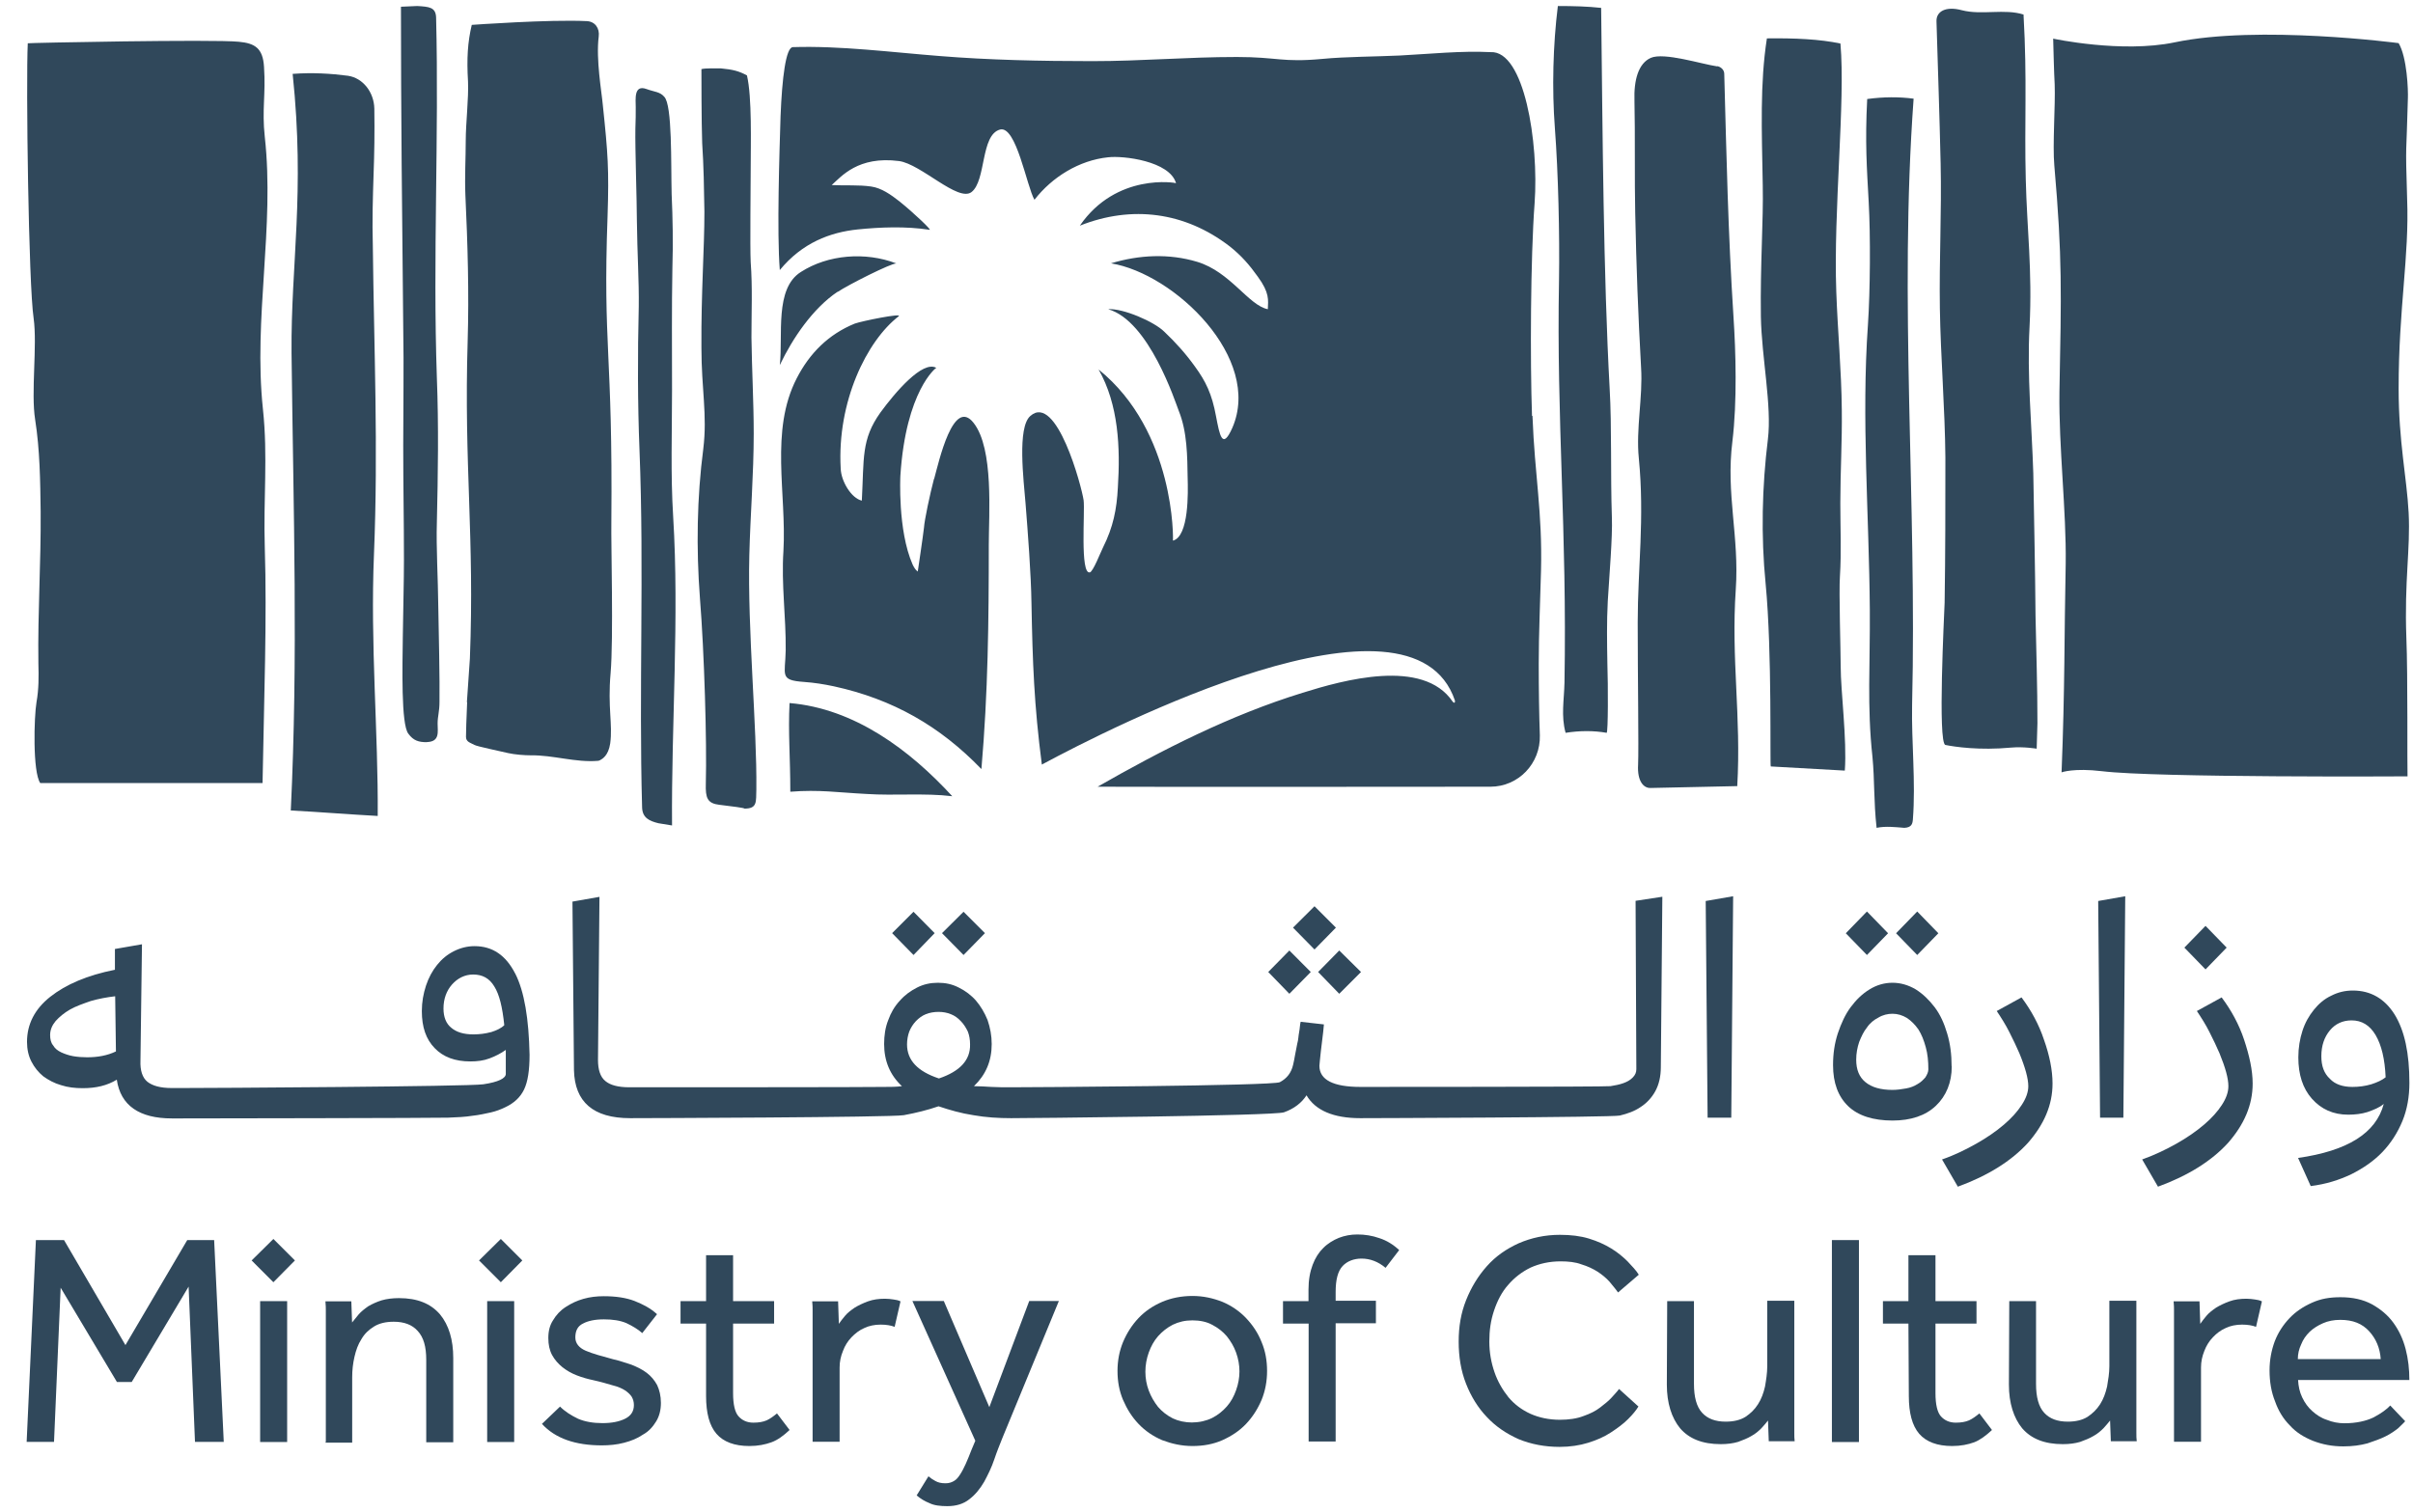 <svg width="67" height="42" viewBox="0 0 67 42" fill="none" xmlns="http://www.w3.org/2000/svg">
<path d="M14.304 27.039C14.047 26.536 13.679 26.279 13.176 26.279C12.971 26.279 12.776 26.331 12.599 26.421C12.415 26.515 12.269 26.636 12.137 26.8C12.005 26.963 11.901 27.157 11.828 27.376C11.755 27.602 11.713 27.828 11.713 28.084C11.713 28.526 11.828 28.866 12.071 29.113C12.307 29.359 12.637 29.481 13.057 29.481C13.252 29.481 13.426 29.46 13.592 29.397C13.759 29.335 13.912 29.255 14.044 29.161V29.828C14.044 29.949 13.839 30.054 13.419 30.116C12.998 30.179 5.831 30.22 4.997 30.22H4.771C4.452 30.22 4.237 30.158 4.094 30.047C3.952 29.932 3.889 29.727 3.9 29.46L3.942 26.227L3.191 26.358V26.935C2.42 27.088 1.827 27.345 1.396 27.685C0.965 28.026 0.75 28.446 0.75 28.939C0.75 29.144 0.792 29.328 0.872 29.484C0.955 29.647 1.066 29.783 1.201 29.894C1.344 29.998 1.511 30.088 1.695 30.14C1.889 30.203 2.084 30.224 2.299 30.224C2.667 30.224 2.976 30.151 3.243 29.988C3.348 30.706 3.869 31.064 4.775 31.064H5.001C5.341 31.064 12.179 31.054 12.436 31.043C12.693 31.033 12.919 31.023 13.113 30.991C13.307 30.97 13.481 30.929 13.627 30.898C13.769 30.866 13.905 30.814 14.026 30.755C14.273 30.64 14.447 30.477 14.551 30.262C14.655 30.047 14.704 29.727 14.704 29.297C14.683 28.3 14.561 27.539 14.304 27.036M13.627 28.668C13.474 28.71 13.307 28.73 13.144 28.73C12.877 28.73 12.672 28.668 12.53 28.546C12.387 28.432 12.314 28.248 12.314 28.012C12.314 27.744 12.398 27.518 12.55 27.345C12.703 27.171 12.908 27.067 13.137 27.067C13.394 27.067 13.589 27.171 13.724 27.397C13.867 27.623 13.95 27.973 14.002 28.474C13.919 28.557 13.797 28.616 13.634 28.668M2.42 29.366C2.288 29.366 2.153 29.356 2.031 29.335C1.91 29.314 1.795 29.272 1.702 29.23C1.597 29.178 1.528 29.126 1.476 29.036C1.413 28.963 1.392 28.862 1.392 28.748C1.392 28.605 1.445 28.48 1.545 28.359C1.649 28.244 1.781 28.133 1.945 28.039C2.108 27.946 2.313 27.876 2.521 27.803C2.736 27.741 2.962 27.699 3.198 27.671L3.219 29.203C2.983 29.317 2.716 29.366 2.417 29.366" fill="#30485B"/>
<path d="M25.952 25.918L25.365 25.324L24.771 25.918L25.365 26.525L25.952 25.918Z" fill="#30485B"/>
<path d="M27.348 25.918L26.754 25.324L26.156 25.918L26.754 26.525L27.348 25.918Z" fill="#30485B"/>
<path d="M37.093 25.765L36.499 25.171L35.902 25.765L36.499 26.372L37.093 25.765Z" fill="#30485B"/>
<path d="M37.186 27.602L37.79 26.997L37.186 26.4L36.599 26.997L37.186 27.602Z" fill="#30485B"/>
<path d="M36.395 26.997L35.801 26.4L35.214 26.997L35.801 27.602L36.395 26.997Z" fill="#30485B"/>
<path d="M45.414 25.025L45.435 29.696C45.435 29.79 45.403 29.859 45.331 29.932C45.258 30.005 45.178 30.047 45.074 30.085C44.969 30.123 44.848 30.147 44.716 30.168C44.584 30.189 37.906 30.189 37.774 30.189C37.024 30.189 36.635 29.994 36.635 29.602C36.635 29.55 36.656 29.408 36.676 29.192C36.697 28.977 36.739 28.73 36.76 28.453L36.114 28.38C36.093 28.463 36.093 28.564 36.072 28.668C36.051 28.772 36.051 28.883 36.02 28.987C35.999 29.092 35.978 29.203 35.958 29.307C35.937 29.411 35.926 29.501 35.905 29.574C35.853 29.8 35.732 29.953 35.537 30.057C35.343 30.161 28.491 30.199 28.071 30.199C27.876 30.199 27.703 30.199 27.526 30.189C27.349 30.179 27.196 30.168 27.043 30.168C27.373 29.849 27.536 29.47 27.536 28.998C27.536 28.762 27.494 28.546 27.421 28.331C27.338 28.126 27.227 27.942 27.102 27.796C26.97 27.643 26.803 27.518 26.619 27.428C26.435 27.334 26.251 27.296 26.043 27.296C25.834 27.296 25.643 27.338 25.466 27.428C25.282 27.522 25.126 27.633 24.983 27.796C24.841 27.949 24.737 28.126 24.664 28.331C24.581 28.536 24.549 28.762 24.549 28.998C24.549 29.47 24.713 29.859 25.043 30.168C24.89 30.189 24.723 30.189 24.549 30.189C24.376 30.199 17.66 30.199 17.475 30.199C17.156 30.199 16.941 30.137 16.809 30.026C16.666 29.911 16.604 29.706 16.604 29.439L16.645 24.91L15.895 25.042L15.937 29.724C15.958 30.606 16.472 31.057 17.496 31.057C17.854 31.057 24.747 31.036 25.095 30.974C25.435 30.911 25.761 30.831 26.06 30.727C26.369 30.831 26.685 30.922 27.026 30.974C27.376 31.036 27.724 31.057 28.074 31.057C28.474 31.057 35.367 30.995 35.652 30.894C35.937 30.793 36.145 30.627 36.277 30.422C36.523 30.842 37.027 31.057 37.767 31.057C38.003 31.057 44.761 31.036 44.976 30.984C45.192 30.932 45.386 30.863 45.553 30.748C45.716 30.644 45.862 30.491 45.962 30.307C46.063 30.123 46.115 29.897 46.115 29.64L46.157 24.907L45.407 25.021H45.414V25.025ZM26.067 29.953C25.48 29.758 25.185 29.449 25.185 29.008C25.185 28.887 25.206 28.762 25.247 28.651C25.289 28.546 25.352 28.446 25.431 28.362C25.511 28.279 25.605 28.209 25.709 28.168C25.814 28.126 25.935 28.105 26.06 28.105C26.185 28.105 26.296 28.126 26.4 28.168C26.505 28.209 26.595 28.272 26.678 28.362C26.762 28.446 26.821 28.546 26.873 28.651C26.914 28.755 26.935 28.876 26.935 29.008C26.946 29.449 26.647 29.758 26.074 29.953" fill="#30485B"/>
<path d="M47.414 31.043L47.361 25.025L48.123 24.893L48.071 31.043H47.414Z" fill="#30485B"/>
<path d="M54.193 29.616C54.193 30.067 54.04 30.439 53.752 30.713C53.464 30.988 53.054 31.123 52.55 31.123C52.015 31.123 51.595 30.991 51.317 30.724C51.039 30.456 50.897 30.078 50.897 29.585C50.897 29.265 50.939 28.98 51.029 28.703C51.123 28.425 51.234 28.178 51.387 27.973C51.54 27.768 51.706 27.605 51.911 27.48C52.106 27.359 52.321 27.296 52.547 27.296C52.772 27.296 52.988 27.359 53.193 27.48C53.387 27.602 53.561 27.768 53.717 27.973C53.873 28.178 53.984 28.425 54.068 28.713C54.151 28.991 54.189 29.29 54.189 29.616M51.838 26.525L51.251 25.921L51.838 25.317L52.425 25.921L51.838 26.525ZM53.543 29.699C53.543 29.474 53.523 29.269 53.471 29.085C53.418 28.89 53.356 28.734 53.266 28.591C53.172 28.459 53.071 28.355 52.946 28.272C52.825 28.199 52.689 28.157 52.547 28.157C52.415 28.157 52.279 28.189 52.158 28.262C52.036 28.324 51.922 28.414 51.838 28.539C51.745 28.654 51.685 28.786 51.623 28.939C51.571 29.092 51.54 29.258 51.54 29.432C51.54 29.71 51.623 29.915 51.797 30.057C51.97 30.199 52.217 30.272 52.547 30.272C52.679 30.272 52.804 30.252 52.925 30.231C53.047 30.21 53.151 30.168 53.245 30.109C53.339 30.057 53.398 29.994 53.46 29.925C53.512 29.842 53.543 29.772 53.543 29.699ZM53.234 26.525L52.647 25.921L53.234 25.317L53.821 25.921L53.234 26.525Z" fill="#30485B"/>
<path d="M53.925 32.203C54.276 32.082 54.592 31.925 54.88 31.762C55.168 31.599 55.425 31.422 55.64 31.238C55.856 31.054 56.019 30.87 56.133 30.693C56.255 30.509 56.318 30.335 56.318 30.168C56.318 30.064 56.297 29.932 56.255 29.779C56.213 29.626 56.151 29.449 56.071 29.255C55.988 29.06 55.897 28.876 55.793 28.668C55.689 28.46 55.567 28.269 55.442 28.081L56.13 27.703C56.397 28.06 56.613 28.453 56.755 28.883C56.908 29.314 56.991 29.724 56.991 30.095C56.991 30.693 56.755 31.234 56.304 31.748C55.852 32.242 55.206 32.651 54.362 32.96L53.921 32.2L53.925 32.203Z" fill="#30485B"/>
<path d="M58.311 31.043L58.259 25.025L59.01 24.893L58.958 31.043H58.311Z" fill="#30485B"/>
<path d="M59.482 32.203C59.822 32.082 60.149 31.925 60.437 31.762C60.725 31.599 60.982 31.422 61.197 31.238C61.413 31.054 61.576 30.87 61.691 30.693C61.812 30.509 61.874 30.335 61.874 30.168C61.874 30.064 61.854 29.932 61.812 29.779C61.77 29.626 61.708 29.449 61.628 29.255C61.545 29.06 61.454 28.876 61.35 28.668C61.246 28.46 61.124 28.269 60.999 28.081L61.687 27.703C61.954 28.06 62.17 28.453 62.312 28.883C62.455 29.314 62.548 29.724 62.548 30.095C62.548 30.693 62.312 31.234 61.861 31.748C61.409 32.242 60.763 32.651 59.919 32.96L59.478 32.2L59.482 32.203ZM61.239 26.925L60.652 26.32L61.239 25.716L61.826 26.32L61.239 26.925Z" fill="#30485B"/>
<path d="M63.806 32.162C65.181 31.967 65.973 31.474 66.188 30.661C66.067 30.765 65.91 30.825 65.737 30.887C65.574 30.939 65.386 30.96 65.202 30.96C64.782 30.96 64.452 30.807 64.195 30.519C63.938 30.231 63.816 29.842 63.816 29.369C63.816 29.102 63.858 28.855 63.931 28.63C64.004 28.404 64.115 28.209 64.251 28.043C64.382 27.88 64.539 27.744 64.733 27.654C64.917 27.56 65.112 27.512 65.331 27.512C65.824 27.512 66.213 27.737 66.49 28.178C66.768 28.63 66.9 29.255 66.9 30.078C66.9 30.456 66.838 30.818 66.706 31.137C66.574 31.457 66.386 31.752 66.15 31.998C65.914 32.245 65.615 32.45 65.289 32.613C64.948 32.776 64.58 32.891 64.16 32.943L63.809 32.162H63.806ZM65.317 30.189C65.49 30.189 65.667 30.168 65.841 30.116C66.004 30.064 66.14 30.002 66.24 29.922C66.219 29.418 66.126 29.029 65.963 28.751C65.799 28.473 65.574 28.341 65.296 28.341C65.049 28.341 64.844 28.435 64.692 28.619C64.539 28.803 64.455 29.04 64.455 29.338C64.455 29.606 64.528 29.811 64.692 29.963C64.834 30.116 65.049 30.189 65.317 30.189Z" fill="#30485B"/>
<path d="M0.997 34.443H1.778L3.483 37.36L5.199 34.443H5.946L6.213 40.048H5.414L5.237 35.735L3.657 38.385H3.247L1.684 35.766L1.5 40.048H0.74L0.997 34.443Z" fill="#30485B"/>
<path d="M7.591 34.412L8.189 35.009L7.591 35.614L6.987 35.009L7.591 34.412ZM7.223 36.138H7.973V40.052H7.223V36.138Z" fill="#30485B"/>
<path d="M9.047 40.048V36.392C9.047 36.34 9.047 36.26 9.036 36.145H9.755L9.776 36.732C9.828 36.669 9.89 36.59 9.96 36.506C10.033 36.423 10.123 36.353 10.227 36.28C10.332 36.218 10.463 36.159 10.595 36.117C10.738 36.075 10.905 36.055 11.078 36.055C11.592 36.055 11.96 36.208 12.217 36.506C12.464 36.805 12.585 37.215 12.585 37.718V40.059H11.835V37.77C11.835 37.402 11.762 37.145 11.599 36.968C11.446 36.794 11.221 36.711 10.932 36.711C10.717 36.711 10.533 36.753 10.387 36.843C10.234 36.937 10.12 37.048 10.036 37.194C9.943 37.336 9.884 37.503 9.842 37.687C9.8 37.871 9.779 38.055 9.779 38.253V40.069H9.04V40.048H9.047Z" fill="#30485B"/>
<path d="M13.906 34.412L14.503 35.009L13.906 35.614L13.301 35.009L13.906 34.412ZM13.527 36.138H14.277V40.052H13.527V36.138Z" fill="#30485B"/>
<path d="M15.548 39.066C15.691 39.208 15.857 39.312 16.052 39.406C16.246 39.489 16.472 39.527 16.729 39.527C16.986 39.527 17.191 39.486 17.354 39.406C17.517 39.326 17.601 39.201 17.601 39.027C17.601 38.934 17.58 38.864 17.538 38.791C17.496 38.729 17.434 38.67 17.354 38.617C17.274 38.565 17.16 38.513 17.003 38.475C16.861 38.433 16.684 38.381 16.468 38.333C16.316 38.301 16.17 38.26 16.017 38.201C15.864 38.142 15.739 38.069 15.618 37.975C15.503 37.881 15.402 37.77 15.329 37.635C15.257 37.499 15.225 37.346 15.225 37.162C15.225 36.968 15.267 36.805 15.357 36.669C15.441 36.527 15.552 36.402 15.708 36.301C15.864 36.2 16.017 36.127 16.201 36.075C16.385 36.023 16.569 36.002 16.767 36.002C17.097 36.002 17.382 36.044 17.618 36.134C17.854 36.228 18.069 36.339 18.243 36.502L17.833 37.027C17.719 36.923 17.566 36.832 17.392 36.749C17.219 36.676 17.014 36.645 16.767 36.645C16.52 36.645 16.326 36.687 16.191 36.76C16.038 36.832 15.975 36.964 15.975 37.148C15.975 37.312 16.079 37.437 16.264 37.517C16.458 37.6 16.715 37.669 17.024 37.753C17.208 37.794 17.382 37.857 17.538 37.906C17.691 37.968 17.837 38.038 17.958 38.131C18.08 38.225 18.174 38.336 18.247 38.472C18.309 38.604 18.351 38.77 18.351 38.965C18.351 39.159 18.309 39.333 18.219 39.479C18.125 39.632 18.014 39.757 17.851 39.847C17.698 39.951 17.531 40.02 17.326 40.073C17.132 40.125 16.916 40.145 16.712 40.145C15.972 40.145 15.416 39.951 15.048 39.548L15.552 39.066H15.548Z" fill="#30485B"/>
<path d="M19.605 36.763H18.896V36.138H19.605V34.863H20.355V36.138H21.494V36.763H20.355V38.694C20.355 39.013 20.407 39.229 20.508 39.34C20.608 39.451 20.744 39.514 20.917 39.514C21.07 39.514 21.185 39.493 21.285 39.451C21.379 39.409 21.48 39.336 21.574 39.257L21.924 39.718C21.761 39.871 21.595 39.996 21.421 40.059C21.247 40.121 21.053 40.163 20.806 40.163C20.396 40.163 20.087 40.048 19.893 39.823C19.698 39.597 19.605 39.246 19.605 38.774V36.76V36.763Z" fill="#30485B"/>
<path d="M22.563 40.048V36.381C22.563 36.329 22.563 36.249 22.552 36.145H23.271L23.292 36.77C23.334 36.707 23.396 36.627 23.466 36.544C23.535 36.461 23.629 36.391 23.733 36.319C23.837 36.256 23.959 36.197 24.101 36.145C24.244 36.093 24.4 36.072 24.574 36.072C24.657 36.072 24.737 36.082 24.81 36.093C24.883 36.103 24.942 36.114 25.004 36.145L24.841 36.853C24.737 36.812 24.605 36.791 24.452 36.791C24.289 36.791 24.133 36.822 24.001 36.885C23.858 36.947 23.744 37.037 23.643 37.142C23.542 37.246 23.459 37.378 23.407 37.52C23.344 37.673 23.313 37.819 23.313 37.982V40.045H22.563V40.048Z" fill="#30485B"/>
<path d="M25.778 41.003C25.841 41.056 25.9 41.097 25.973 41.135C26.046 41.177 26.136 41.198 26.251 41.198C26.345 41.198 26.414 41.177 26.487 41.135C26.56 41.094 26.608 41.031 26.66 40.951C26.713 40.871 26.765 40.767 26.813 40.663C26.865 40.548 26.918 40.416 26.977 40.264L27.081 40.017L25.334 36.135H26.206L27.47 39.083L28.578 36.135H29.401L27.831 39.944C27.758 40.128 27.678 40.323 27.605 40.541C27.532 40.76 27.431 40.962 27.327 41.156C27.213 41.351 27.081 41.514 26.918 41.639C26.754 41.771 26.549 41.833 26.303 41.833C26.108 41.833 25.935 41.813 25.81 41.75C25.678 41.698 25.563 41.629 25.452 41.535L25.782 41L25.778 41.003Z" fill="#30485B"/>
<path d="M33.109 40.163C32.81 40.163 32.533 40.1 32.269 40C32.022 39.895 31.796 39.743 31.612 39.548C31.428 39.354 31.293 39.138 31.182 38.881C31.078 38.635 31.029 38.367 31.029 38.079C31.029 37.791 31.081 37.523 31.182 37.277C31.286 37.03 31.428 36.805 31.612 36.61C31.796 36.416 32.012 36.27 32.269 36.159C32.515 36.054 32.803 35.995 33.109 35.995C33.415 35.995 33.686 36.058 33.943 36.159C34.189 36.263 34.415 36.416 34.599 36.61C34.783 36.805 34.929 37.02 35.03 37.277C35.134 37.523 35.182 37.791 35.182 38.079C35.182 38.367 35.13 38.635 35.03 38.881C34.925 39.128 34.783 39.354 34.599 39.548C34.415 39.743 34.189 39.889 33.943 40C33.686 40.114 33.408 40.163 33.109 40.163ZM33.109 39.507C33.304 39.507 33.488 39.465 33.654 39.385C33.818 39.302 33.953 39.191 34.064 39.065C34.179 38.934 34.259 38.788 34.321 38.614C34.384 38.44 34.415 38.263 34.415 38.09C34.415 37.916 34.384 37.739 34.321 37.565C34.259 37.392 34.168 37.246 34.064 37.114C33.95 36.982 33.818 36.878 33.654 36.794C33.502 36.711 33.314 36.673 33.109 36.673C32.904 36.673 32.731 36.714 32.564 36.794C32.401 36.878 32.265 36.989 32.154 37.114C32.039 37.246 31.96 37.392 31.897 37.565C31.835 37.739 31.803 37.916 31.803 38.1C31.803 38.284 31.835 38.458 31.897 38.624C31.96 38.791 32.05 38.944 32.154 39.076C32.269 39.208 32.401 39.312 32.564 39.395C32.717 39.468 32.904 39.51 33.109 39.51" fill="#30485B"/>
<path d="M36.332 36.763H35.624V36.138H36.332V35.819C36.332 35.551 36.374 35.325 36.447 35.131C36.52 34.936 36.621 34.78 36.746 34.659C36.867 34.537 37.023 34.443 37.176 34.381C37.34 34.318 37.506 34.287 37.69 34.287C37.895 34.287 38.1 34.318 38.305 34.391C38.499 34.454 38.684 34.565 38.85 34.721L38.472 35.214C38.267 35.041 38.041 34.957 37.805 34.957C37.59 34.957 37.406 35.03 37.281 35.162C37.148 35.304 37.086 35.541 37.086 35.881V36.128H38.204V36.753H37.086V40.038H36.336V36.763H36.332Z" fill="#30485B"/>
<path d="M45.493 39.066C45.43 39.17 45.34 39.281 45.205 39.416C45.073 39.548 44.916 39.663 44.732 39.784C44.548 39.906 44.333 40 44.097 40.073C43.861 40.146 43.593 40.187 43.305 40.187C42.895 40.187 42.513 40.114 42.166 39.972C41.825 39.819 41.53 39.621 41.284 39.357C41.037 39.1 40.843 38.781 40.707 38.434C40.565 38.076 40.502 37.683 40.502 37.263C40.502 36.843 40.565 36.471 40.707 36.114C40.85 35.756 41.037 35.447 41.284 35.169C41.53 34.891 41.829 34.686 42.166 34.533C42.517 34.381 42.895 34.297 43.315 34.297C43.614 34.297 43.881 34.329 44.118 34.401C44.354 34.474 44.559 34.565 44.743 34.679C44.916 34.784 45.073 34.916 45.194 35.037C45.316 35.169 45.43 35.284 45.503 35.405L44.927 35.898C44.864 35.805 44.774 35.704 44.691 35.6C44.597 35.495 44.486 35.405 44.361 35.322C44.229 35.239 44.083 35.169 43.909 35.117C43.746 35.054 43.541 35.034 43.333 35.034C43.024 35.034 42.746 35.096 42.499 35.207C42.263 35.322 42.048 35.485 41.874 35.69C41.7 35.884 41.575 36.131 41.485 36.398C41.391 36.676 41.353 36.954 41.353 37.26C41.353 37.565 41.405 37.847 41.496 38.111C41.586 38.374 41.721 38.604 41.885 38.809C42.048 39.003 42.253 39.159 42.499 39.27C42.735 39.375 43.013 39.434 43.312 39.434C43.558 39.434 43.784 39.402 43.968 39.33C44.152 39.267 44.309 39.187 44.43 39.093C44.552 38.999 44.666 38.909 44.75 38.816C44.833 38.722 44.902 38.652 44.955 38.579L45.489 39.062H45.493V39.066Z" fill="#30485B"/>
<path d="M46.285 36.138H47.035V38.437C47.035 38.805 47.108 39.072 47.261 39.239C47.414 39.406 47.629 39.486 47.917 39.486C48.133 39.486 48.317 39.444 48.463 39.354C48.605 39.26 48.72 39.149 48.813 39.003C48.907 38.857 48.966 38.694 49.008 38.51C49.039 38.326 49.07 38.142 49.07 37.944V36.128H49.821V39.795C49.821 39.878 49.821 39.958 49.831 40.031H49.112L49.091 39.455C49.039 39.517 48.977 39.597 48.907 39.67C48.834 39.743 48.744 39.823 48.629 39.885C48.525 39.948 48.393 40 48.261 40.048C48.119 40.09 47.963 40.111 47.779 40.111C47.265 40.111 46.897 39.958 46.65 39.67C46.414 39.382 46.282 38.972 46.282 38.458L46.292 36.138H46.285Z" fill="#30485B"/>
<path d="M51.616 34.443H50.865V40.052H51.616V34.443Z" fill="#30485B"/>
<path d="M52.99 36.763H52.282V36.138H52.99V34.863H53.741V36.138H54.88V36.763H53.741V38.694C53.741 39.013 53.793 39.229 53.893 39.34C53.994 39.451 54.13 39.514 54.303 39.514C54.456 39.514 54.571 39.493 54.671 39.451C54.765 39.409 54.866 39.336 54.96 39.257L55.31 39.718C55.147 39.871 54.98 39.996 54.817 40.059C54.644 40.121 54.449 40.163 54.203 40.163C53.793 40.163 53.484 40.048 53.289 39.823C53.095 39.597 53.001 39.246 53.001 38.774L52.99 36.76V36.763Z" fill="#30485B"/>
<path d="M55.783 36.138H56.533V38.437C56.533 38.805 56.606 39.072 56.759 39.239C56.912 39.406 57.127 39.486 57.416 39.486C57.631 39.486 57.815 39.444 57.961 39.354C58.103 39.26 58.218 39.149 58.312 39.003C58.405 38.857 58.464 38.694 58.506 38.51C58.537 38.326 58.569 38.142 58.569 37.944V36.128H59.319V39.795C59.319 39.878 59.319 39.958 59.329 40.031H58.61L58.589 39.455C58.537 39.517 58.475 39.597 58.405 39.67C58.332 39.743 58.242 39.823 58.127 39.885C58.023 39.948 57.891 40 57.759 40.048C57.617 40.09 57.461 40.111 57.277 40.111C56.763 40.111 56.395 39.958 56.148 39.67C55.912 39.382 55.78 38.972 55.78 38.458L55.79 36.138H55.783Z" fill="#30485B"/>
<path d="M60.364 40.048V36.381C60.364 36.329 60.364 36.249 60.353 36.145H61.072L61.093 36.77C61.135 36.707 61.197 36.627 61.267 36.544C61.336 36.461 61.43 36.391 61.534 36.319C61.638 36.256 61.76 36.197 61.902 36.145C62.044 36.093 62.201 36.072 62.374 36.072C62.458 36.072 62.538 36.082 62.61 36.093C62.683 36.103 62.742 36.114 62.805 36.145L62.642 36.853C62.538 36.812 62.406 36.791 62.253 36.791C62.09 36.791 61.933 36.822 61.801 36.885C61.659 36.947 61.544 37.037 61.444 37.142C61.343 37.246 61.26 37.378 61.207 37.52C61.145 37.673 61.114 37.819 61.114 37.982V40.045H60.364V40.048Z" fill="#30485B"/>
<path d="M66.781 39.475C66.74 39.527 66.667 39.59 66.587 39.67C66.493 39.743 66.382 39.823 66.236 39.895C66.09 39.968 65.917 40.028 65.733 40.09C65.538 40.142 65.323 40.173 65.066 40.173C64.757 40.173 64.489 40.121 64.225 40.02C63.968 39.916 63.753 39.784 63.58 39.59C63.395 39.406 63.26 39.18 63.17 38.923C63.066 38.666 63.017 38.378 63.017 38.062C63.017 37.774 63.069 37.506 63.159 37.26C63.253 37.013 63.395 36.798 63.569 36.614C63.743 36.43 63.948 36.294 64.194 36.183C64.441 36.072 64.687 36.03 64.986 36.03C65.326 36.03 65.611 36.093 65.858 36.225C66.094 36.357 66.299 36.523 66.455 36.739C66.611 36.954 66.722 37.19 66.795 37.468C66.868 37.746 66.899 38.034 66.899 38.329H63.809C63.819 38.503 63.85 38.659 63.923 38.812C63.996 38.965 64.087 39.09 64.201 39.191C64.316 39.295 64.448 39.385 64.611 39.437C64.764 39.5 64.93 39.531 65.094 39.531C65.424 39.531 65.698 39.468 65.906 39.368C66.121 39.253 66.274 39.142 66.368 39.038L66.788 39.479H66.781V39.475ZM66.104 37.749C66.083 37.44 65.972 37.183 65.785 36.978C65.59 36.763 65.333 36.659 64.983 36.659C64.798 36.659 64.642 36.69 64.5 36.753C64.357 36.815 64.232 36.895 64.132 36.989C64.027 37.093 63.948 37.204 63.895 37.34C63.833 37.471 63.802 37.607 63.802 37.749H66.104Z" fill="#30485B"/>
<path d="M53.134 2.74C52.724 8.349 53.228 13.922 53.092 19.573C53.071 20.611 53.196 21.719 53.113 22.768C53.102 22.889 53.071 22.983 52.877 22.993C52.62 22.973 52.363 22.941 52.106 22.993C52.023 22.243 52.054 21.67 51.991 21.021C51.838 19.614 51.929 18.465 51.918 16.933C51.898 14.304 51.682 11.634 51.866 9.015C51.929 8.081 51.939 6.55 51.887 5.615C51.835 4.66 51.783 3.962 51.845 2.75C52.307 2.688 52.727 2.688 53.13 2.74" fill="#30485B"/>
<path d="M6.633 1.16C7.085 1.202 7.3 1.344 7.331 1.858C7.383 2.629 7.269 3.039 7.352 3.799C7.63 6.307 7.033 8.842 7.3 11.356C7.442 12.679 7.31 13.87 7.352 15.197C7.415 17.18 7.331 19.427 7.29 21.75H1.118C0.903 21.441 0.945 19.903 1.014 19.5C1.077 19.149 1.077 18.791 1.066 18.43C1.046 16.971 1.139 15.669 1.129 14.211C1.118 13.36 1.108 12.495 0.976 11.655C0.855 10.905 1.039 9.602 0.934 8.842C0.792 7.897 0.719 2.278 0.771 1.202C0.761 1.191 5.907 1.087 6.637 1.16" fill="#30485B"/>
<path d="M17.951 2.473C17.593 2.341 17.652 2.761 17.652 2.976C17.652 3.192 17.652 3.306 17.642 3.58C17.632 4.115 17.684 5.605 17.684 6.136C17.694 7.029 17.746 7.821 17.736 8.519C17.704 9.842 17.704 11.179 17.757 12.512C17.889 15.819 17.736 19.146 17.829 22.434C17.84 22.712 18.024 22.802 18.281 22.865L18.66 22.927C18.639 20.114 18.864 17.156 18.691 14.343C18.618 13.162 18.66 12.002 18.66 10.821C18.66 9.641 18.649 8.571 18.67 7.442C18.691 6.755 18.68 6.077 18.649 5.39C18.628 4.549 18.67 2.914 18.444 2.688C18.323 2.546 18.177 2.556 17.951 2.473Z" fill="#30485B"/>
<path d="M11.852 20.611C12.22 20.601 12.151 20.323 12.151 20.097C12.151 19.892 12.203 19.767 12.203 19.493C12.213 18.948 12.182 17.451 12.171 16.916C12.161 16.013 12.109 15.221 12.13 14.513C12.161 13.169 12.182 11.832 12.13 10.488C12.015 7.15 12.192 3.803 12.109 0.486C12.099 0.198 11.915 0.187 11.585 0.167L11.133 0.187C11.133 3.032 11.164 6.053 11.196 9.081C11.216 10.262 11.196 11.186 11.196 12.367C11.196 13.547 11.216 14.409 11.216 15.551C11.216 16.155 11.196 16.815 11.185 17.656C11.175 18.506 11.133 20.121 11.338 20.378C11.48 20.573 11.626 20.614 11.852 20.614" fill="#30485B"/>
<path d="M19.976 22.354C19.636 22.313 19.587 22.16 19.598 21.767C19.629 20.608 19.556 18.121 19.434 16.604C19.33 15.228 19.351 13.822 19.528 12.464C19.643 11.519 19.476 10.821 19.476 9.651C19.466 8.119 19.559 6.918 19.559 5.883C19.549 5.247 19.539 4.608 19.497 3.973C19.476 3.376 19.476 2.063 19.476 1.92C19.58 1.889 19.927 1.9 20.021 1.9C20.351 1.931 20.514 1.973 20.74 2.094C20.883 2.698 20.844 3.983 20.844 4.702C20.844 5.122 20.823 6.869 20.844 7.279C20.896 7.977 20.865 8.675 20.865 9.373C20.876 10.255 20.928 11.162 20.928 12.044C20.928 13.172 20.834 14.294 20.806 15.423C20.754 17.506 21.021 20.187 21.001 21.924C20.99 22.274 21.032 22.459 20.671 22.459C20.671 22.438 20.32 22.396 19.983 22.354" fill="#30485B"/>
<path d="M51.224 21.399C51.286 20.538 51.109 19.201 51.109 18.503C51.109 18.093 51.057 16.419 51.088 16.006C51.13 15.339 51.099 14.652 51.099 13.971C51.099 13.11 51.151 12.245 51.14 11.384C51.13 10.287 51.026 9.206 50.987 8.109C50.904 5.838 51.244 2.81 51.102 1.209C50.526 1.087 49.828 1.056 49.06 1.066C48.865 2.33 48.918 3.601 48.945 5.143C48.966 6.15 48.873 7.31 48.893 8.8C48.914 9.929 49.202 11.276 49.088 12.2C48.925 13.516 48.893 14.881 49.025 16.215C49.209 18.125 49.14 21.247 49.168 21.288L51.22 21.403L51.224 21.399Z" fill="#30485B"/>
<path d="M57.242 21.451C57.336 19.1 57.315 17.683 57.357 15.648C57.377 14.211 57.162 12.405 57.183 10.894C57.235 8.123 57.266 7.178 57.041 4.598C56.989 4.021 57.072 2.935 57.051 2.348C57.03 1.959 57.02 1.466 57.009 1.073C57.009 1.073 58.909 1.483 60.378 1.177C62.719 0.684 66.601 1.198 66.601 1.198C66.837 1.597 66.868 2.514 66.858 2.73C66.816 4.424 66.785 3.827 66.837 5.522C66.9 7.123 66.601 8.54 66.601 10.79C66.601 12.269 66.827 13.256 66.879 14.242C66.931 15.259 66.757 16.11 66.816 17.722C66.858 18.718 66.837 21.326 66.848 21.563C66.848 21.563 59.864 21.604 58.364 21.42C57.582 21.326 57.245 21.451 57.245 21.451" fill="#30485B"/>
<path d="M44.458 0.215C44.499 3.726 44.52 7.619 44.694 10.793C44.756 11.853 44.715 13.176 44.756 14.377C44.777 14.912 44.684 15.989 44.642 16.697C44.611 17.274 44.621 17.857 44.631 18.434C44.652 19.048 44.652 20.333 44.611 20.354C44.253 20.291 43.871 20.291 43.471 20.354C43.34 19.882 43.43 19.441 43.44 18.958C43.513 14.739 43.215 11.665 43.288 7.786C43.308 6.522 43.267 4.796 43.173 3.556C43.09 2.469 43.121 1.247 43.256 0.167C43.676 0.167 44.079 0.177 44.458 0.219" fill="#30485B"/>
<path d="M56.186 0.41C56.29 2.226 56.207 3.417 56.248 4.98C56.28 6.345 56.433 7.515 56.353 9.078C56.28 10.432 56.415 11.79 56.457 13.145C56.478 14.461 56.509 15.784 56.519 17.107C56.54 18.125 56.572 19.059 56.572 20.087C56.572 20.26 56.551 20.622 56.551 20.795C56.551 20.795 56.193 20.733 55.842 20.764C54.96 20.847 54.273 20.743 54.016 20.691C53.8 20.639 53.984 17.065 53.995 16.739C54.016 15.395 54.016 14.058 54.016 12.714C54.005 11.36 53.884 9.911 53.863 8.564C53.842 7.189 53.915 5.904 53.884 4.539C53.852 3.153 53.811 1.983 53.769 0.594C53.759 0.316 54.026 0.163 54.477 0.285C55.033 0.427 55.658 0.233 56.193 0.406" fill="#30485B"/>
<path d="M9.665 2.105C10.075 2.167 10.384 2.556 10.394 3.018C10.404 3.685 10.394 4.272 10.373 4.845C10.352 5.49 10.332 6.119 10.352 6.828C10.384 9.693 10.505 12.436 10.384 15.392C10.279 17.906 10.505 20.351 10.488 22.663C9.727 22.622 8.814 22.549 8.074 22.511C8.279 18.26 8.147 14.235 8.095 9.807C8.074 7.321 8.474 5.372 8.126 2.052C8.671 2.011 9.185 2.042 9.668 2.105" fill="#30485B"/>
<path d="M42.538 11.55C42.485 10.029 42.496 7.175 42.61 5.647C42.732 3.952 42.322 1.396 41.388 1.448C40.575 1.406 39.683 1.5 38.863 1.542C38.207 1.573 37.373 1.573 36.717 1.636C35.599 1.74 35.474 1.583 34.345 1.583C32.939 1.583 31.727 1.698 30.32 1.698C28.914 1.698 27.445 1.667 26.09 1.556C24.757 1.452 23.337 1.267 22.013 1.309C21.819 1.32 21.715 2.17 21.673 3.23C21.642 4.247 21.569 6.445 21.652 7.501C22.277 6.741 23.048 6.452 23.819 6.372C24.434 6.31 25.142 6.279 25.813 6.383C25.875 6.393 25.382 5.921 24.972 5.591C24.736 5.407 24.479 5.223 24.191 5.181C23.833 5.129 23.462 5.16 23.093 5.14C23.361 4.903 23.823 4.327 24.962 4.473C25.576 4.556 26.604 5.622 26.976 5.334C27.386 5.015 27.223 3.744 27.768 3.598C28.219 3.483 28.508 5.178 28.723 5.549C29.216 4.914 29.966 4.452 30.765 4.369C31.185 4.317 32.48 4.473 32.654 5.088C32.654 5.077 31.001 4.789 29.983 6.268C31.432 5.692 32.901 5.89 34.133 6.834C34.474 7.102 34.7 7.369 34.925 7.685C35.255 8.137 35.213 8.331 35.203 8.588C34.668 8.484 34.165 7.55 33.241 7.272C32.459 7.036 31.63 7.077 30.848 7.314C32.616 7.602 35.057 9.953 34.217 11.884C33.939 12.509 33.866 12.089 33.765 11.564C33.651 10.939 33.477 10.588 33.178 10.179C32.921 9.821 32.644 9.512 32.328 9.213C32.05 8.935 31.178 8.557 30.768 8.588C31.907 8.908 32.637 11.175 32.73 11.412C32.967 11.998 32.967 12.676 32.977 13.29C32.987 13.648 33.019 14.902 32.567 15.016C32.578 15.016 32.64 11.988 30.504 10.262C31.06 11.238 31.109 12.44 31.039 13.537C31.008 14.152 30.907 14.645 30.629 15.2C30.567 15.322 30.352 15.877 30.261 15.898C29.983 15.961 30.129 14.204 30.088 13.895C30.035 13.516 29.337 10.905 28.608 11.554C28.24 11.873 28.424 13.342 28.476 13.988C28.539 14.78 28.629 15.95 28.64 16.749C28.671 18.402 28.712 19.573 28.928 21.236C30.838 20.208 39.207 15.926 40.398 19.458C40.409 19.573 40.336 19.489 40.336 19.489C39.513 18.267 37.287 18.892 36.165 19.243C34.172 19.857 32.272 20.823 30.477 21.851C33.435 21.861 38.005 21.851 41.381 21.851C42.162 21.851 42.777 21.205 42.756 20.423C42.735 19.847 42.725 19.159 42.725 18.43C42.725 17.59 42.767 16.694 42.788 15.853C42.829 14.211 42.614 13.224 42.551 11.55M25.934 13.297C25.82 13.728 25.667 14.457 25.656 14.652C25.636 14.846 25.483 15.874 25.483 15.874C25.42 15.832 25.379 15.759 25.34 15.68C24.92 14.725 25 13.214 25 13.214C25.153 10.842 25.997 10.207 25.997 10.217C25.618 10.002 24.858 10.894 24.444 11.46C23.91 12.21 23.993 12.724 23.93 13.905C23.642 13.842 23.354 13.37 23.343 13.012C23.239 11.165 24.062 9.47 24.955 8.783C25.059 8.689 23.937 8.915 23.733 8.988C23.003 9.286 22.479 9.811 22.121 10.509C21.371 11.967 21.843 13.704 21.753 15.305C21.691 16.228 21.826 17.131 21.816 18.058C21.805 18.756 21.631 18.892 22.329 18.941C22.607 18.961 22.875 19.003 23.152 19.062C24.795 19.42 26.101 20.17 27.25 21.361C27.434 19.236 27.455 17.263 27.455 15.127C27.455 14.287 27.598 12.467 27.035 11.748C26.469 11.019 26.07 12.818 25.938 13.301M21.923 19.524C21.881 20.358 21.944 21.014 21.944 21.99C22.757 21.927 23.25 22.011 24.059 22.052C24.84 22.104 25.67 22.021 26.441 22.115C25.261 20.83 23.729 19.68 21.923 19.527M23.257 8.109C23.545 7.914 24.747 7.307 24.889 7.317C24.028 6.987 22.989 7.071 22.239 7.553C21.5 8.015 21.746 9.31 21.652 10.14C22.01 9.39 22.566 8.571 23.253 8.105" fill="#30485B"/>
<path d="M47.682 1.837C47.786 1.858 47.876 1.941 47.876 2.052C47.939 4.351 47.98 6.428 48.133 8.81C48.196 9.755 48.237 11.151 48.102 12.262C47.918 13.721 48.297 14.902 48.196 16.371C48.064 18.312 48.349 19.892 48.237 21.834L45.834 21.886C45.64 21.896 45.456 21.701 45.484 21.24C45.504 20.778 45.473 18.784 45.473 17.288C45.473 15.791 45.668 14.402 45.504 12.728C45.421 11.905 45.619 11.033 45.567 10.213C45.484 8.724 45.435 7.411 45.404 5.921C45.383 5.039 45.404 3.681 45.383 2.809C45.362 2.205 45.498 1.761 45.834 1.608C46.202 1.445 47.251 1.782 47.682 1.844" fill="#30485B"/>
<path d="M12.971 19.5C12.95 20.055 12.939 20.25 12.939 20.465C12.939 20.608 13.061 20.628 13.175 20.691C13.248 20.733 13.894 20.864 14.11 20.917C14.294 20.958 14.561 20.979 14.735 20.979C15.36 20.969 15.978 21.184 16.603 21.132C16.624 21.132 16.645 21.122 16.666 21.111C16.718 21.08 16.891 20.997 16.943 20.649C17.016 20.114 16.87 19.652 16.954 18.698C17.037 17.732 16.964 15.124 16.975 14.499C17.016 9.745 16.738 9.672 16.87 5.997C16.912 4.702 16.881 4.271 16.738 2.917C16.707 2.559 16.544 1.653 16.624 1.017C16.655 0.781 16.52 0.597 16.294 0.587C15.266 0.535 13.099 0.691 13.099 0.691C12.985 1.174 12.957 1.625 12.995 2.261C13.016 2.712 12.932 3.441 12.932 3.893C12.932 4.396 12.901 4.9 12.922 5.414C12.985 6.768 13.026 8.137 12.985 9.481C12.88 12.922 13.179 14.912 13.047 18.291L12.964 19.503H12.971V19.5Z" fill="#30485B"/>
</svg>
